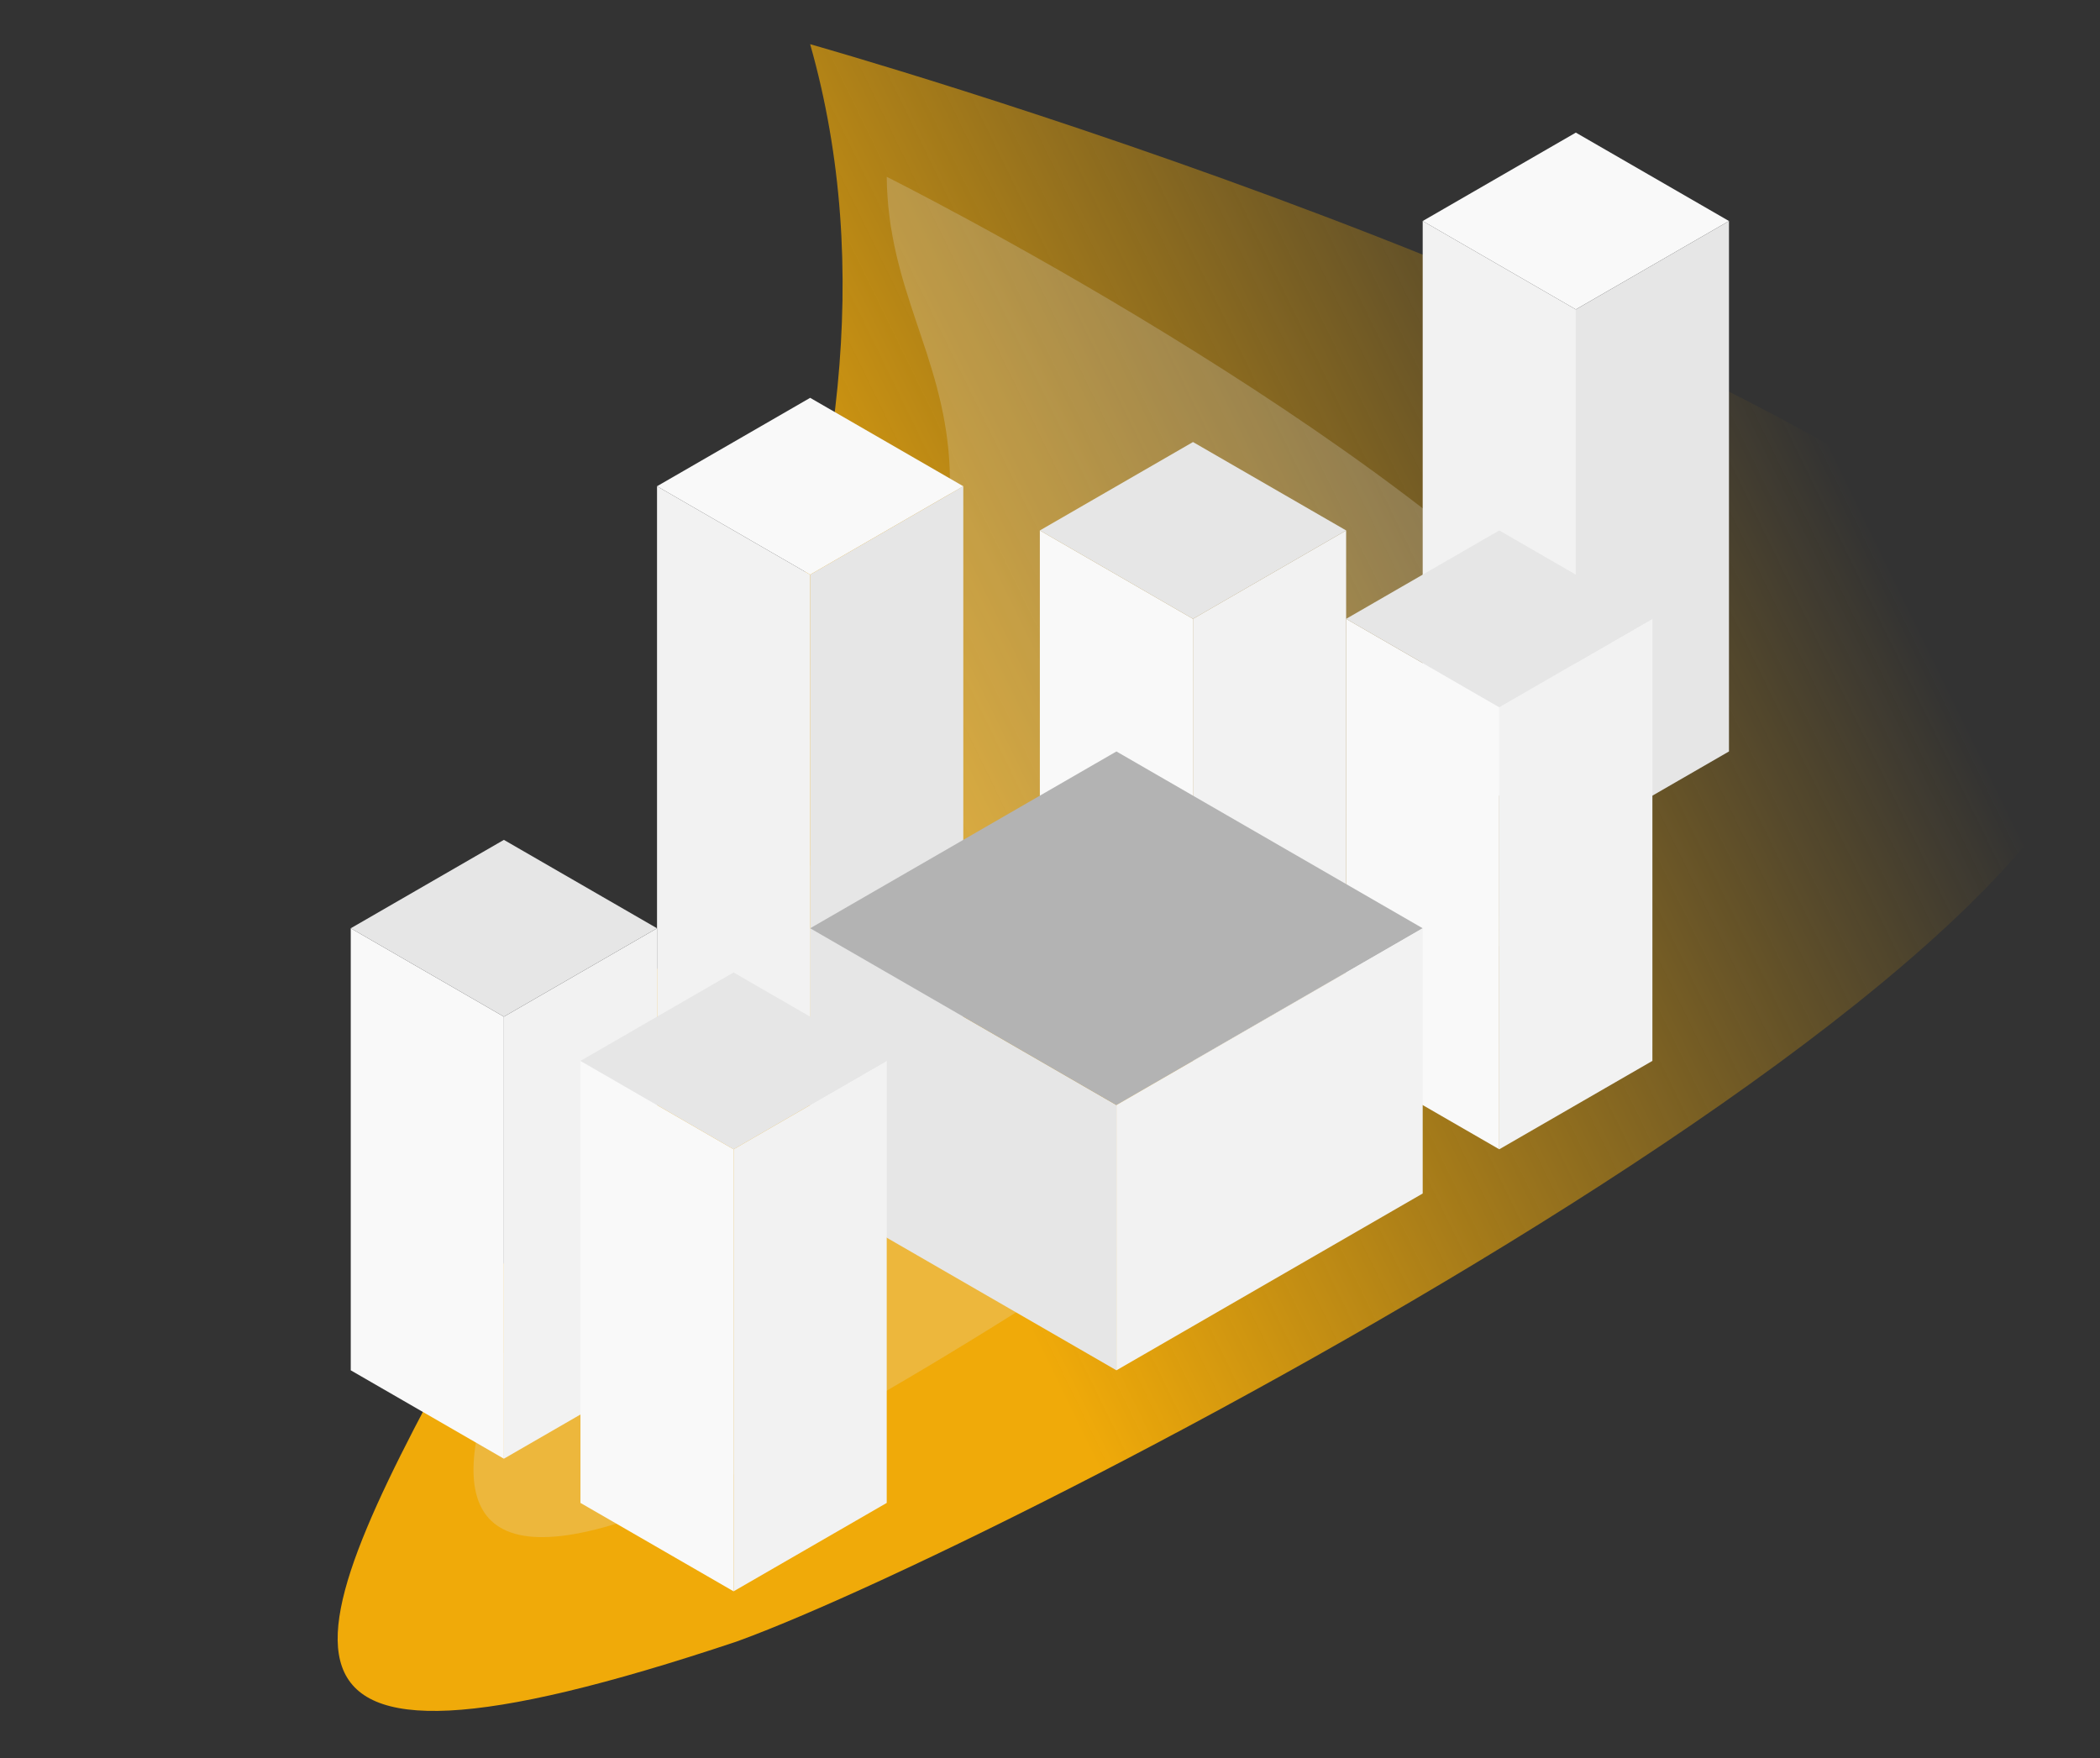 <?xml version="1.0" encoding="UTF-8" standalone="no"?>
<!-- Created with Inkscape (http://www.inkscape.org/) -->

<svg
   xmlns:dc="http://purl.org/dc/elements/1.1/"
   xmlns:cc="http://creativecommons.org/ns#"
   xmlns:rdf="http://www.w3.org/1999/02/22-rdf-syntax-ns#"
   xmlns:svg="http://www.w3.org/2000/svg"
   xmlns="http://www.w3.org/2000/svg"
   xmlns:xlink="http://www.w3.org/1999/xlink"
   xmlns:sodipodi="http://sodipodi.sourceforge.net/DTD/sodipodi-0.dtd"
   xmlns:inkscape="http://www.inkscape.org/namespaces/inkscape"
   width="4488.606"
   height="3758.193"
   viewBox="0 0 1187.61 994.355"
   version="1.1"
   id="svg8"
   inkscape:version="0.92.2 5c3e80d, 2017-08-06"
   sodipodi:docname="city-1.svg">
  <rect x="0" y="0" width="1187.61" height="994.355" fill="#333333" stroke="none"/>
  <defs
     id="defs2">
    <linearGradient
       inkscape:collect="always"
       id="linearGradient1136">
      <stop
         style="stop-color:#f0aa09;stop-opacity:1;"
         offset="0"
         id="stop1132" />
      <stop
         style="stop-color:#f0aa09;stop-opacity:0;"
         offset="1"
         id="stop1134" />
    </linearGradient>
    <linearGradient
       inkscape:collect="always"
       xlink:href="#linearGradient1136"
       id="linearGradient1140"
       x1="-433.013"
       y1="97"
       x2="129.904"
       y2="-178"
       gradientUnits="userSpaceOnUse" />
  </defs>
  <sodipodi:namedview
     id="base"
     pagecolor="#ffffff"
     bordercolor="#666666"
     borderopacity="1.0"
     inkscape:pageopacity="0.0"
     inkscape:pageshadow="2"
     inkscape:zoom="0.12374369"
     inkscape:cx="3805.1674"
     inkscape:cy="1374.3984"
     inkscape:document-units="mm"
     inkscape:current-layer="layer1"
     showgrid="true"
     units="px"
     showborder="false"
     fit-margin-top="0"
     fit-margin-left="0"
     fit-margin-right="0"
     fit-margin-bottom="0"
     inkscape:window-width="1920"
     inkscape:window-height="961"
     inkscape:window-x="47"
     inkscape:window-y="190"
     inkscape:window-maximized="0">
    <inkscape:grid
       type="axonomgrid"
       id="grid815"
       units="mm"
       empspacing="5"
       spacingy="50"
       originx="977.782"
       originy="119.355"
       visible="false" />
  </sodipodi:namedview>
  <g
     inkscape:label="Layer 1"
     inkscape:groupmode="layer"
     id="layer1"
     transform="translate(977.782,578)">
    <path
       style="fill:url(#linearGradient1140);fill-opacity:1;stroke:none;stroke-width:0.265px;stroke-linecap:butt;stroke-linejoin:miter;stroke-opacity:1"
       d="M -561.209,350.411 C -402.295,292.973 333.171,-88.103 191.91,-229.316 20.369,-400.799 -519.661,-553.007 -519.615,-553 -374.703,-42.653 -1153.916,548.565 -561.209,350.411 Z"
       id="path1128"
       inkscape:connector-curvature="0"
       sodipodi:nodetypes="cscc" />
    <path
       sodipodi:nodetypes="csscc"
       inkscape:connector-curvature="0"
       id="path1130"
       d="m -567.018,-13.766 c -58.863,66.399 -272.612,387.125 -29.043,285.331 110.961,-46.373 624.493,-354.04 525.859,-468.05 -119.777,-138.449 -406.144,-281.52 -406.112,-281.515 1.391,126.696 123.177,146.612 -90.704,464.234 z"
       style="fill:#dfdfdf;fill-opacity:0.237;stroke:none;stroke-width:0.265px;stroke-linecap:butt;stroke-linejoin:miter;stroke-opacity:1" />
    <g
       transform="translate(-562.917,275)"
       id="g1126">
      <path
         inkscape:connector-curvature="0"
         id="path1120"
         d="m -216.506,-328 v 250 l 86.603,50 v -250 z"
         style="fill:#f9f9f9;fill-opacity:1;stroke:none;stroke-width:0.265px;stroke-linecap:butt;stroke-linejoin:miter;stroke-opacity:1" />
      <path
         inkscape:connector-curvature="0"
         id="path1122"
         d="m -43.301,-328 v 250 l -86.603,50 v -250 z"
         style="fill:#f2f2f2;fill-opacity:1;stroke:none;stroke-width:0.265px;stroke-linecap:butt;stroke-linejoin:miter;stroke-opacity:1" />
      <path
         inkscape:connector-curvature="0"
         id="path1124"
         d="m -216.506,-328 86.603,-50 86.603,50 -86.603,50 z"
         style="fill:#e6e6e6;fill-opacity:1;stroke:none;stroke-width:0.265px;stroke-linecap:butt;stroke-linejoin:miter;stroke-opacity:1" />
    </g>
    <g
       transform="translate(-86.603,150)"
       id="g1049">
      <g
         id="g1043">
        <path
           style="fill:#f2f2f2;stroke:none;stroke-width:0.265px;stroke-linecap:butt;stroke-linejoin:miter;stroke-opacity:1"
           d="m -86.603,-603 v 300 l 86.603,50 v -300 z"
           id="path1041"
           inkscape:connector-curvature="0" />
      </g>
      <path
         inkscape:connector-curvature="0"
         id="path1045"
         d="m -86.603,-603 86.603,-50 86.603,50 -86.603,50 z"
         style="fill:#f9f9f9;stroke:none;stroke-width:0.265px;stroke-linecap:butt;stroke-linejoin:miter;stroke-opacity:1" />
      <path
         inkscape:connector-curvature="0"
         id="path1047"
         d="m -3e-5,-553 v 300 l 86.603,-50 v -300 z"
         style="fill:#e6e6e6;stroke:none;stroke-width:0.265px;stroke-linecap:butt;stroke-linejoin:miter;stroke-opacity:1" />
    </g>
    <g
       id="g1118"
       transform="translate(519.615,-200)">
      <path
         style="fill:#f9f9f9;fill-opacity:1;stroke:none;stroke-width:0.265px;stroke-linecap:butt;stroke-linejoin:miter;stroke-opacity:1"
         d="M -736.122,-28 V 222 l 86.603,50 V 22 Z"
         id="path1112"
         inkscape:connector-curvature="0" />
      <path
         style="fill:#f2f2f2;fill-opacity:1;stroke:none;stroke-width:0.265px;stroke-linecap:butt;stroke-linejoin:miter;stroke-opacity:1"
         d="M -562.917,-28 V 222 l -86.603,50 V 22 Z"
         id="path1114"
         inkscape:connector-curvature="0" />
      <path
         style="fill:#e6e6e6;fill-opacity:1;stroke:none;stroke-width:0.265px;stroke-linecap:butt;stroke-linejoin:miter;stroke-opacity:1"
         d="m -736.122,-28 86.603,-50 86.603,50 -86.603,50 z"
         id="path1116"
         inkscape:connector-curvature="0" />
    </g>
    <g
       id="g1030"
       transform="translate(-173.205,50)">
      <path
         style="fill:#f9f9f9;fill-opacity:1;stroke:none;stroke-width:0.265px;stroke-linecap:butt;stroke-linejoin:miter;stroke-opacity:1"
         d="m -216.506,-328 v 250 l 86.603,50 v -250 z"
         id="path991"
         inkscape:connector-curvature="0" />
      <path
         style="fill:#f2f2f2;fill-opacity:1;stroke:none;stroke-width:0.265px;stroke-linecap:butt;stroke-linejoin:miter;stroke-opacity:1"
         d="m -43.301,-328 v 250 l -86.603,50 v -250 z"
         id="path993"
         inkscape:connector-curvature="0" />
      <path
         style="fill:#e6e6e6;fill-opacity:1;stroke:none;stroke-width:0.265px;stroke-linecap:butt;stroke-linejoin:miter;stroke-opacity:1"
         d="m -216.506,-328 86.603,-50 86.603,50 -86.603,50 z"
         id="path1011"
         inkscape:connector-curvature="0" />
    </g>
    <path
       style="fill:#e6e6e6;stroke:none;stroke-width:0.265px;stroke-linecap:butt;stroke-linejoin:miter;stroke-opacity:1"
       d="M -519.615,-253 V 47 l 86.603,-50 V -303 Z"
       id="path841"
       inkscape:connector-curvature="0" />
    <path
       style="fill:#e6e6e6;fill-opacity:1;stroke:none;stroke-width:0.265px;stroke-linecap:butt;stroke-linejoin:miter;stroke-opacity:1"
       d="M -519.615,-53 V 97 l 173.205,100 V 47 Z"
       id="path831"
       inkscape:connector-curvature="0"
       sodipodi:nodetypes="ccccc" />
    <path
       style="fill:#b3b3b3;fill-opacity:1;stroke:none;stroke-width:0.265px;stroke-linecap:butt;stroke-linejoin:miter;stroke-opacity:1"
       d="m -519.615,-53 173.205,100 173.205,-100 -173.205,-100 z"
       id="path829"
       inkscape:connector-curvature="0" />
    <path
       style="fill:#f2f2f2;fill-opacity:1;stroke:none;stroke-width:0.265px;stroke-linecap:butt;stroke-linejoin:miter;stroke-opacity:1"
       d="M -346.41,47 V 197 L -173.205,97 V -53 Z"
       id="path835"
       inkscape:connector-curvature="0"
       sodipodi:nodetypes="ccccc" />
    <path
       style="fill:#f2f2f2;stroke:none;stroke-width:0.265px;stroke-linecap:butt;stroke-linejoin:miter;stroke-opacity:1"
       d="M -606.218,-303 V -3 l 86.603,50 V -253 Z"
       id="path837"
       inkscape:connector-curvature="0" />
    <path
       style="fill:#f9f9f9;stroke:none;stroke-width:0.265px;stroke-linecap:butt;stroke-linejoin:miter;stroke-opacity:1"
       d="m -606.218,-303 86.603,-50 86.603,50 -86.603,50 z"
       id="path839"
       inkscape:connector-curvature="0" />
    <g
       id="g1110"
       transform="translate(86.603,50)">
      <path
         inkscape:connector-curvature="0"
         id="path819"
         d="M -736.122,-28 V 222 l 86.603,50 V 22 Z"
         style="fill:#f9f9f9;fill-opacity:1;stroke:none;stroke-width:0.265px;stroke-linecap:butt;stroke-linejoin:miter;stroke-opacity:1" />
      <path
         inkscape:connector-curvature="0"
         id="path821"
         d="M -562.917,-28 V 222 l -86.603,50 V 22 Z"
         style="fill:#f2f2f2;fill-opacity:1;stroke:none;stroke-width:0.265px;stroke-linecap:butt;stroke-linejoin:miter;stroke-opacity:1" />
      <path
         inkscape:connector-curvature="0"
         id="path817"
         d="m -736.122,-28 86.603,-50 86.603,50 -86.603,50 z"
         style="fill:#e6e6e6;fill-opacity:1;stroke:none;stroke-width:0.265px;stroke-linecap:butt;stroke-linejoin:miter;stroke-opacity:1" />
    </g>
  </g>
</svg>
